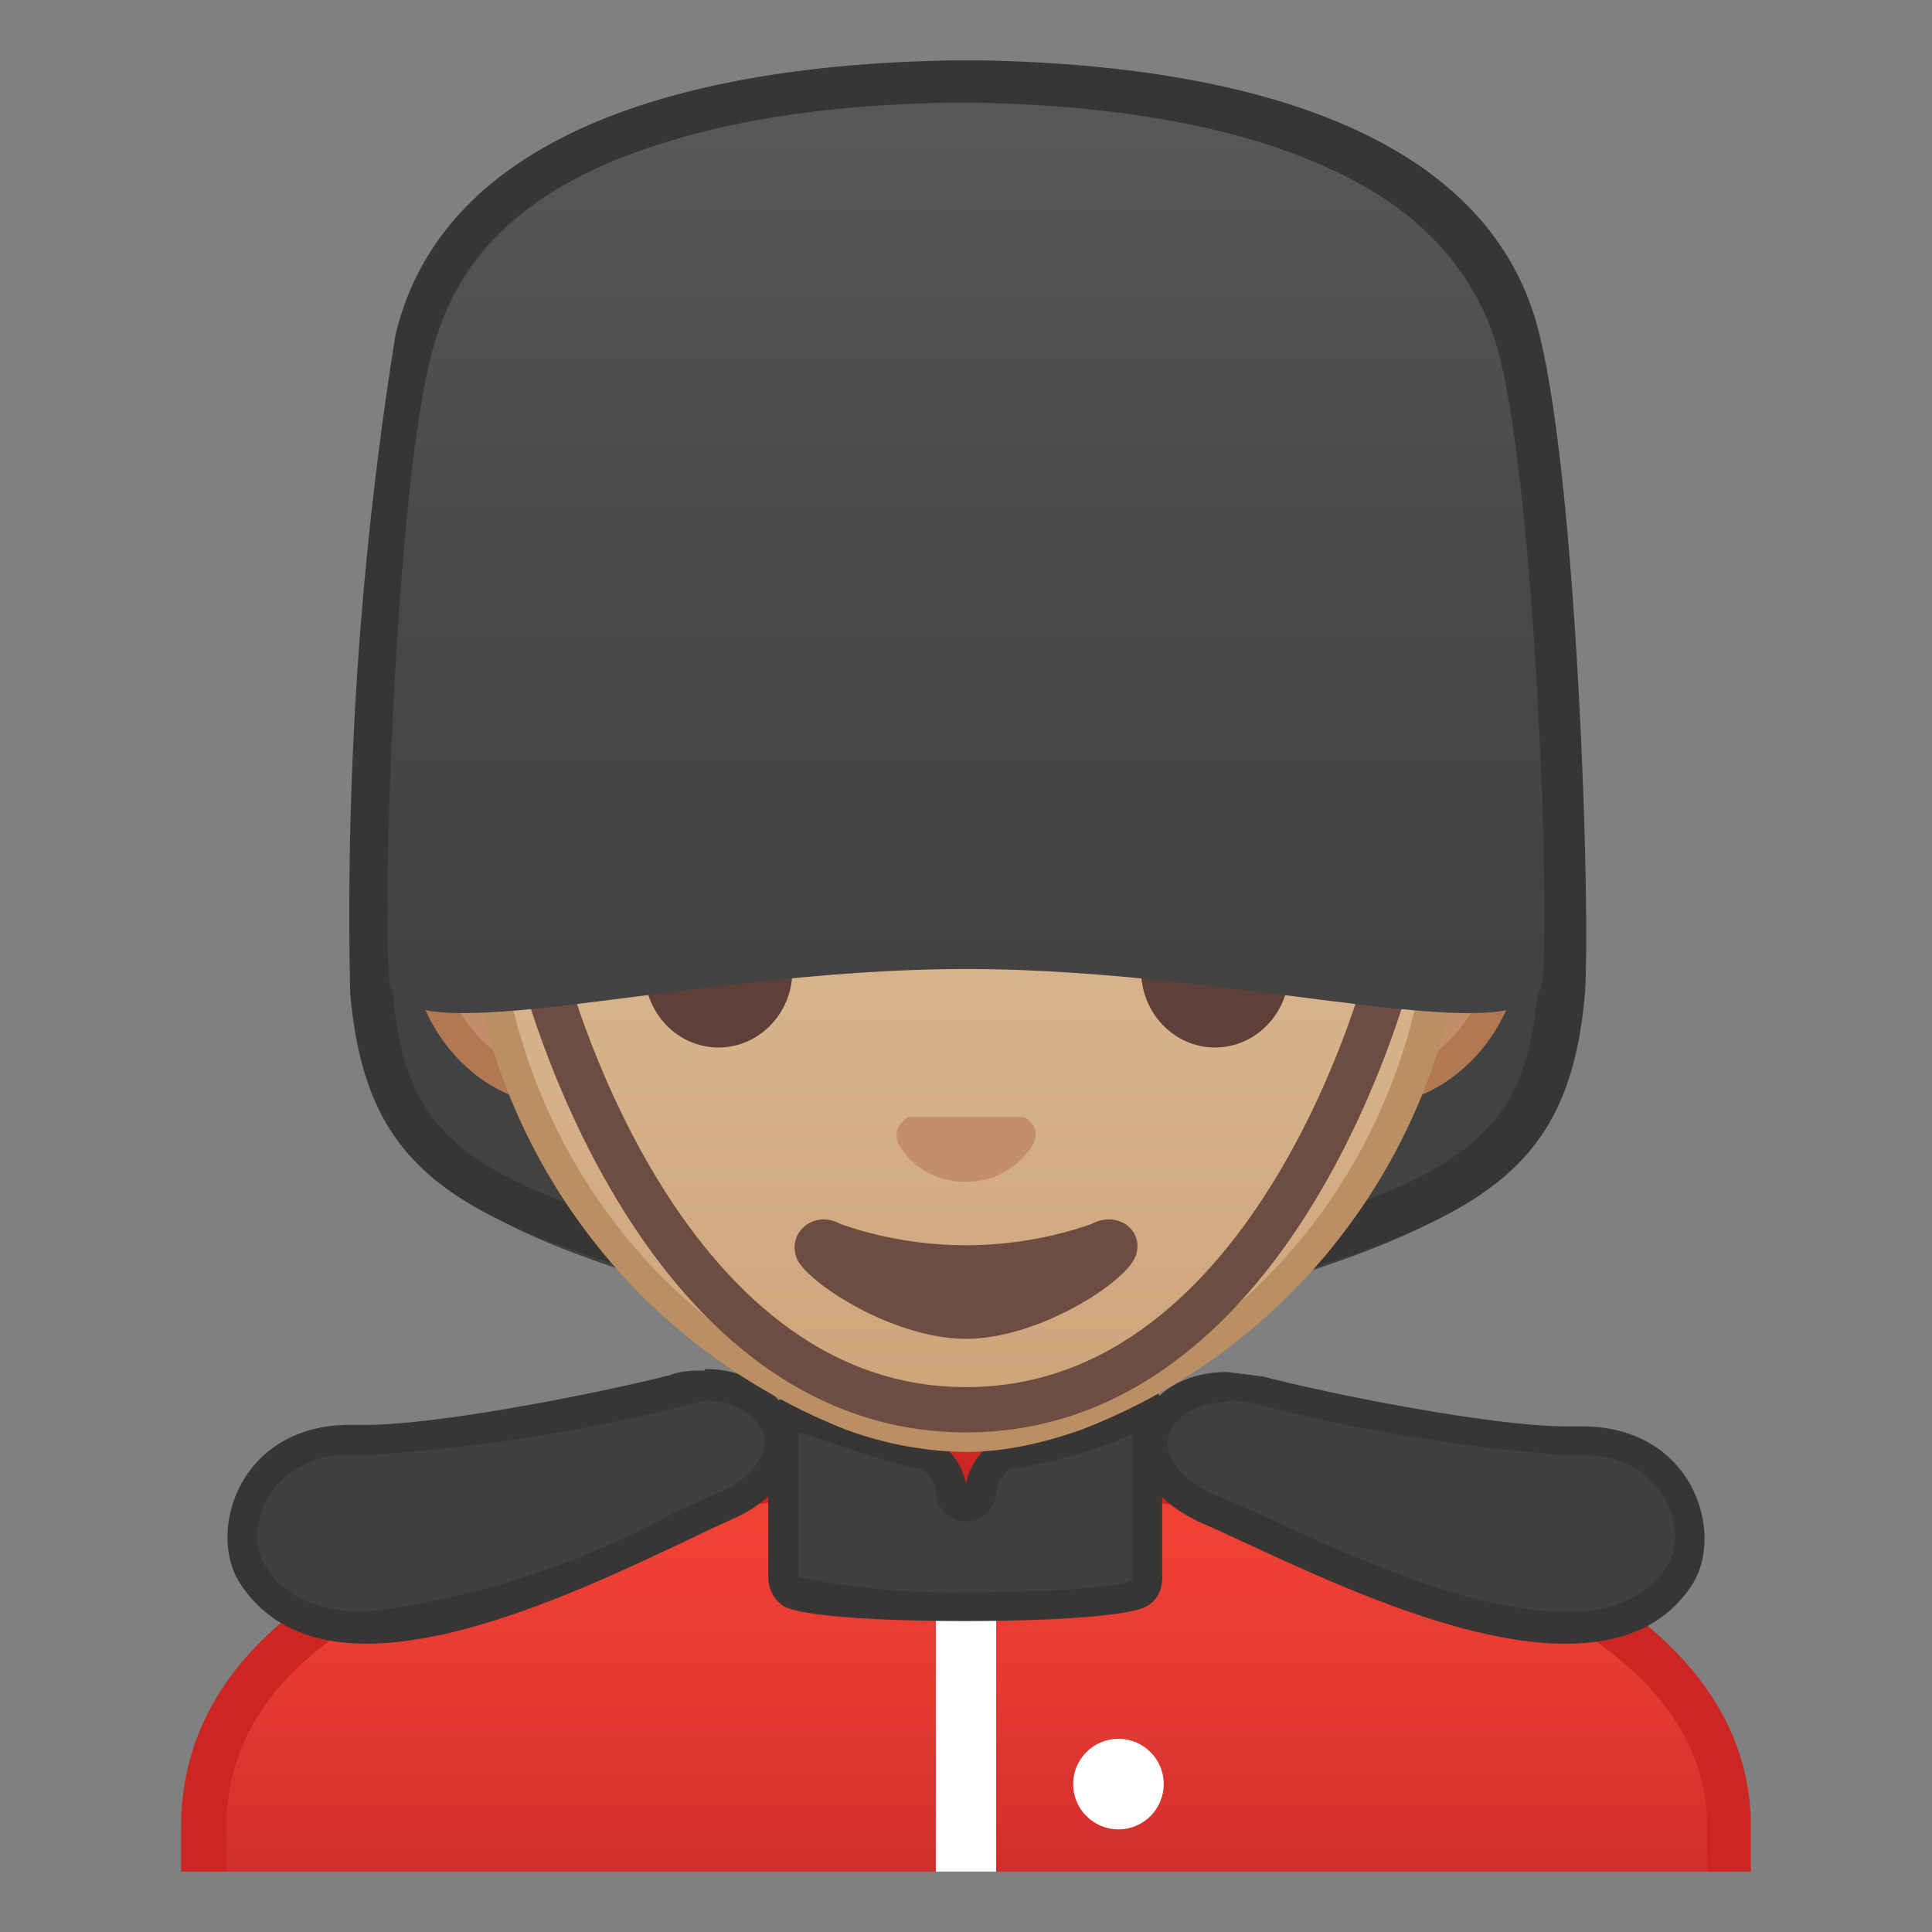 <svg viewBox="0 0 128 128" xmlns="http://www.w3.org/2000/svg" xmlns:xlink="http://www.w3.org/1999/xlink"><rect x="0" y="0" width="128" height="128" fill="#808080" stroke="none"/><linearGradient id="a" x1="64.2" x2="64.2" y1="-9.1" y2="31.5" gradientUnits="userSpaceOnUse"><stop stop-color="#757575" offset="0"/><stop stop-color="#424242" offset=".8"/></linearGradient><path d="M101.2 22.6C97.3 6.2 75 4.6 65 4.4h-2C53 4.5 31 6 27 22.5a248.6 248.6 0 0 0-2.8 43.7c1 11 5.7 14.6 20.4 19C55.3 88.4 60 89.5 63 89.8v.1h2c2-.4 7.9-1.5 18.6-4.7 14.7-4.4 19.5-8 20.5-19a249 249 0 0 0-3-43.6z" fill="url(#a)"/><path d="M62.9 7h1.8C90 7.4 97.3 16 99 23c2.3 9.5 3.4 37.2 2.9 42.7-.9 9.1-4.2 12-18.9 16.3a152.3 152.3 0 0 1-19.2 4.6H62.9c-1.7-.3-7-1.3-18.3-4.6-14.5-4.2-17.8-7.2-18.6-16.4-.5-5.7.5-33.1 2.8-42.7 1.7-7 8.9-15.5 33.7-15.9h.3M65 4h-2c-10 .2-32.9 1.8-36.8 18.2a242 242 0 0 0-3 43.6c1 11.1 6 14.7 21 19 11 3.3 15.8 4.3 18.8 4.7l.3.1H65v-.1c2-.4 8-1.4 19-4.6 15-4.4 20-8 21-19 .4-5.6-.5-33.6-3-43.7C98.1 5.8 75 4.2 65 4z" fill="#383535"/><defs><path id="b" d="M4 4h120v120H4z"/></defs><clipPath id="c"><use xlink:href="#b"/></clipPath><g clip-path="url(#c)"><linearGradient id="d" x1="64" x2="64" y1="97.4" y2="130.6" gradientUnits="userSpaceOnUse"><stop stop-color="#F44336" offset="0"/><stop stop-color="#E73B32" offset=".4"/><stop stop-color="#C62828" offset="1"/></linearGradient><path d="M13.4 130.6V121c0-17.3 27.3-23.5 50.6-23.6h.2c13.4 0 25.8 2.2 35 6.1 7 3 15.4 8.4 15.4 17.5v9.6H13.5z" fill="url(#d)"/><path d="M64.1 98.9c24.4 0 49 7.6 49 22v8.2H15V121c0-7 4.9-12.6 14.6-16.5 8.7-3.6 21-5.6 34.5-5.6h.1m0-2.9H64c-25.6 0-52 7.1-52 25v11h104v-11c0-16.9-26.1-25-51.9-25z" fill="#CC2623"/><path d="M66 130.7h-4v-23.9c0-.5.9-1 2-1s2 .5 2 1v23.9z" fill="#fff"/><circle cx="74.1" cy="118.2" r="3" fill="#fff"/></g><path d="M24.2 107.8c-3.5 0-6-1-7.5-3.4-1-1.5-.9-3.7.1-5.6.7-1.3 2.5-3.4 6.4-3.4h1.1c4.7 0 14.9-2 20.3-3.4l2.1-.2c2.5 0 4.5 1.3 4.9 3.1.4 2-1 3.7-3.6 5l-2.8 1.2a57.5 57.5 0 0 1-21 6.8z" fill="#404040"/><path d="M46.7 90.8v2c2.3 0 3.6 1.2 3.9 2.3.3 1.4-.9 2.9-3 3.8l-2.9 1.3a56.7 56.7 0 0 1-20.5 6.6c-3.1 0-5.3-1-6.6-3-.7-1-.8-2.8.1-4.5a6 6 0 0 1 5.5-2.9h1.1a118 118 0 0 0 22.4-3.6v-2m0 0c-.7 0-1.5 0-2.3.3-5.1 1.3-15.5 3.3-20.1 3.3h-1.1c-7.4 0-9.5 7.1-7.3 10.5 1.9 2.9 4.9 4 8.4 4 8 0 18.8-5.8 24.1-8.2 7-3 4.5-10-1.7-10z" fill="#383535"/><path d="M103.8 107.8c-6.7 0-15.3-4-21-6.7L80 99.8c-2.6-1.1-4-3-3.6-4.9.4-1.8 2.4-3.1 4.9-3.1.6 0 1.4 0 2 .2 5.5 1.4 15.7 3.4 20.4 3.4h1.1c4 0 5.7 2.1 6.4 3.4 1 1.9 1 4.1 0 5.6-1.4 2.3-3.9 3.4-7.4 3.4z" fill="#404040"/><path d="M81.3 92.8c.6 0 1.2 0 1.8.2a118 118 0 0 0 20.6 3.4h1.1c3.4 0 4.9 1.8 5.5 2.9 1 1.7.8 3.6.1 4.5-1.3 2-3.5 3-6.6 3-6.5 0-15-4-20.6-6.6L80.4 99c-2.1-1-3.3-2.4-3-3.8.3-1.1 1.6-2.3 3.9-2.3m0-2c-6.3 0-8.7 6.8-1.7 10 5.3 2.3 16 8 24.1 8 3.5 0 6.5-1 8.4-3.9 2.2-3.4.1-10.5-7.3-10.5h-1.1c-4.6 0-15-2-20-3.3l-2.4-.3z" fill="#383535"/><path d="M64 106.5c-6.5 0-10.8-.5-11.6-.9-.3-.2-.5-.6-.5-1v-9.2c0-1.4.3-1.7.3-1.7l1 .2h.2l2.6 1c1.8.5 3.7 1.2 5.1 1.5.9.1 1.7 1 2 2.2 0 .5.4.8.9.8s.9-.3 1-.8c.2-1.1 1-2 1.8-2.2 2.3-.5 5.7-1.5 7.9-2.3l1.1-.6.2-.1v11.2c0 .4-.1.8-.5 1-.7.4-5 .9-11.5.9z" fill="#404040"/><path d="M53 94.9l2.7.9c1.8.6 3.8 1.3 5.3 1.5.3.1.9.7 1 1.5a2 2 0 0 0 4 0c.1-.8.7-1.4 1-1.5 2.4-.3 6-1.3 8-2.3v9.7c-.8.4-4.7.8-11 .8a51.2 51.2 0 0 1-11.1-1v-9.6M76.3 92c-.5 0-1.2.8-2 1-2.2 1-5.5 1.9-7.6 2.3-1.3.2-2.4 1.5-2.7 3-.3-1.5-1.4-2.8-2.7-3-2-.4-5.3-1.7-7.7-2.4l-1.4-.3c-.7 0-1.3.5-1.3 2.7v9.2c0 .8.4 1.5 1 1.9 1.2.7 6.6 1 12 1s11-.3 12.1-1c.7-.4 1-1.1 1-1.9v-9.2c.1-2.5-.2-3.3-.7-3.3z" fill="#383535"/><path d="M37.5 72.3c-5.2 0-9.4-4.7-9.4-10.4s4.2-10.5 9.4-10.5h53c5.2 0 9.4 4.7 9.4 10.5s-4.2 10.4-9.4 10.4h-53z" fill="#C48E6A"/><path d="M90.5 52.4c4.7 0 8.4 4.3 8.4 9.4s-3.7 9.5-8.4 9.5h-53c-4.7 0-8.4-4.3-8.4-9.5s3.7-9.4 8.4-9.4h53m0-2h-53c-5.8 0-10.4 5.2-10.4 11.4 0 6.3 4.6 11.5 10.4 11.5h53c5.7 0 10.4-5.2 10.4-11.5 0-6.2-4.6-11.4-10.4-11.4z" fill="#B07853"/><linearGradient id="e" x1="64" x2="64" y1="94.7" y2="17.9" gradientUnits="userSpaceOnUse"><stop stop-color="#CCA47A" offset="0"/><stop stop-color="#D6B088" offset=".3"/><stop stop-color="#DEB892" offset=".6"/><stop stop-color="#E0BB95" offset="1"/></linearGradient><path d="M64 95.3c-2.3 0-5-.5-7.6-1.5A38.7 38.7 0 0 1 32 56c-.1-28.8 17.2-39 32-39s32.1 10.2 32.1 39a38.6 38.6 0 0 1-24.6 37.8 23 23 0 0 1-7.5 1.5z" fill="url(#e)"/><path d="M64 18a29 29 0 0 1 21.6 9.2A41.3 41.3 0 0 1 95 56c0 21-12.9 33-24 37-2.4.8-5 1.3-7.1 1.3-2.2 0-4.7-.5-7.2-1.4-11-3.9-24-16-24-37 0-12 3.4-22 9.7-28.7A29 29 0 0 1 64 18m0-2c-17.2 0-33.1 12.8-33.1 40A39.8 39.8 0 0 0 56 94.7a24 24 0 0 0 7.9 1.5c2.4 0 5-.5 7.8-1.5A39.8 39.8 0 0 0 97.1 56c0-27.2-15.9-40-33.1-40z" fill="#BA8F63"/><path d="M67.8 74h-7.6c-.6.3-1 1-.7 1.7s1.7 2.6 4.5 2.6 4.2-2 4.5-2.6c.3-.7 0-1.4-.7-1.7z" fill="#C48E6A"/><path d="M72.3 81.1a25.3 25.3 0 0 1-16.6 0c-1.8-1-3.6.6-2.9 2.3.7 1.6 6.4 5.3 11.2 5.3s10.5-3.7 11.2-5.4c.7-1.6-1-3.2-2.9-2.2z" fill="#6D4C41"/><radialGradient id="f" cx="64.3" cy="4.3" r="48.9" gradientTransform="matrix(1 0 0 .951 0 3.2)" gradientUnits="userSpaceOnUse"><stop stop-color="#6D4C41" offset="0"/><stop stop-color="#543930" offset="1"/></radialGradient><path d="M64 7c-45.5.3-36.2 49.6-36.2 49.6L33 65a82 82 0 0 1 4.8-24.3c1-2.6 4-4.2 6.8-3.7 4.5.8 11.6 1.8 19.4 1.8h.2c7.8 0 14.9-1 19.3-1.8a6 6 0 0 1 6.8 3.7A82 82 0 0 1 95 65c0 .2 5.1-8.4 5.1-8.4s9.3-49.3-36-49.6z" fill="url(#f)"/><g fill="#5D4037"><ellipse cx="47.6" cy="64.3" rx="4.9" ry="5.1"/><ellipse cx="80.5" cy="64.3" rx="4.9" ry="5.1"/></g><path d="M92.1 64.1S84.8 93.4 64 93.4 35.9 64 35.9 64" fill="none" stroke="#6D4C41" stroke-linecap="round" stroke-linejoin="round" stroke-miterlimit="10" stroke-width="3"/><linearGradient id="g" x1="64" x2="64" y1="9" y2="64.2" gradientUnits="userSpaceOnUse"><stop stop-color="#575757" offset="0"/><stop stop-color="#494949" offset=".5"/><stop stop-color="#424242" offset="1"/></linearGradient><path d="M99.4 23.8C95.7 8.5 74 7 64.7 6.8h-2c-9.3.2-30.6 1.7-34.2 17-2.3 9.4-3.2 36-2.7 41.2.4 5.2 19.3-.8 38.2-.8 18.9 0 37.8 6 38.2.8.5-5.2-.5-31.8-2.8-41.2z" fill="url(#g)"/></svg>